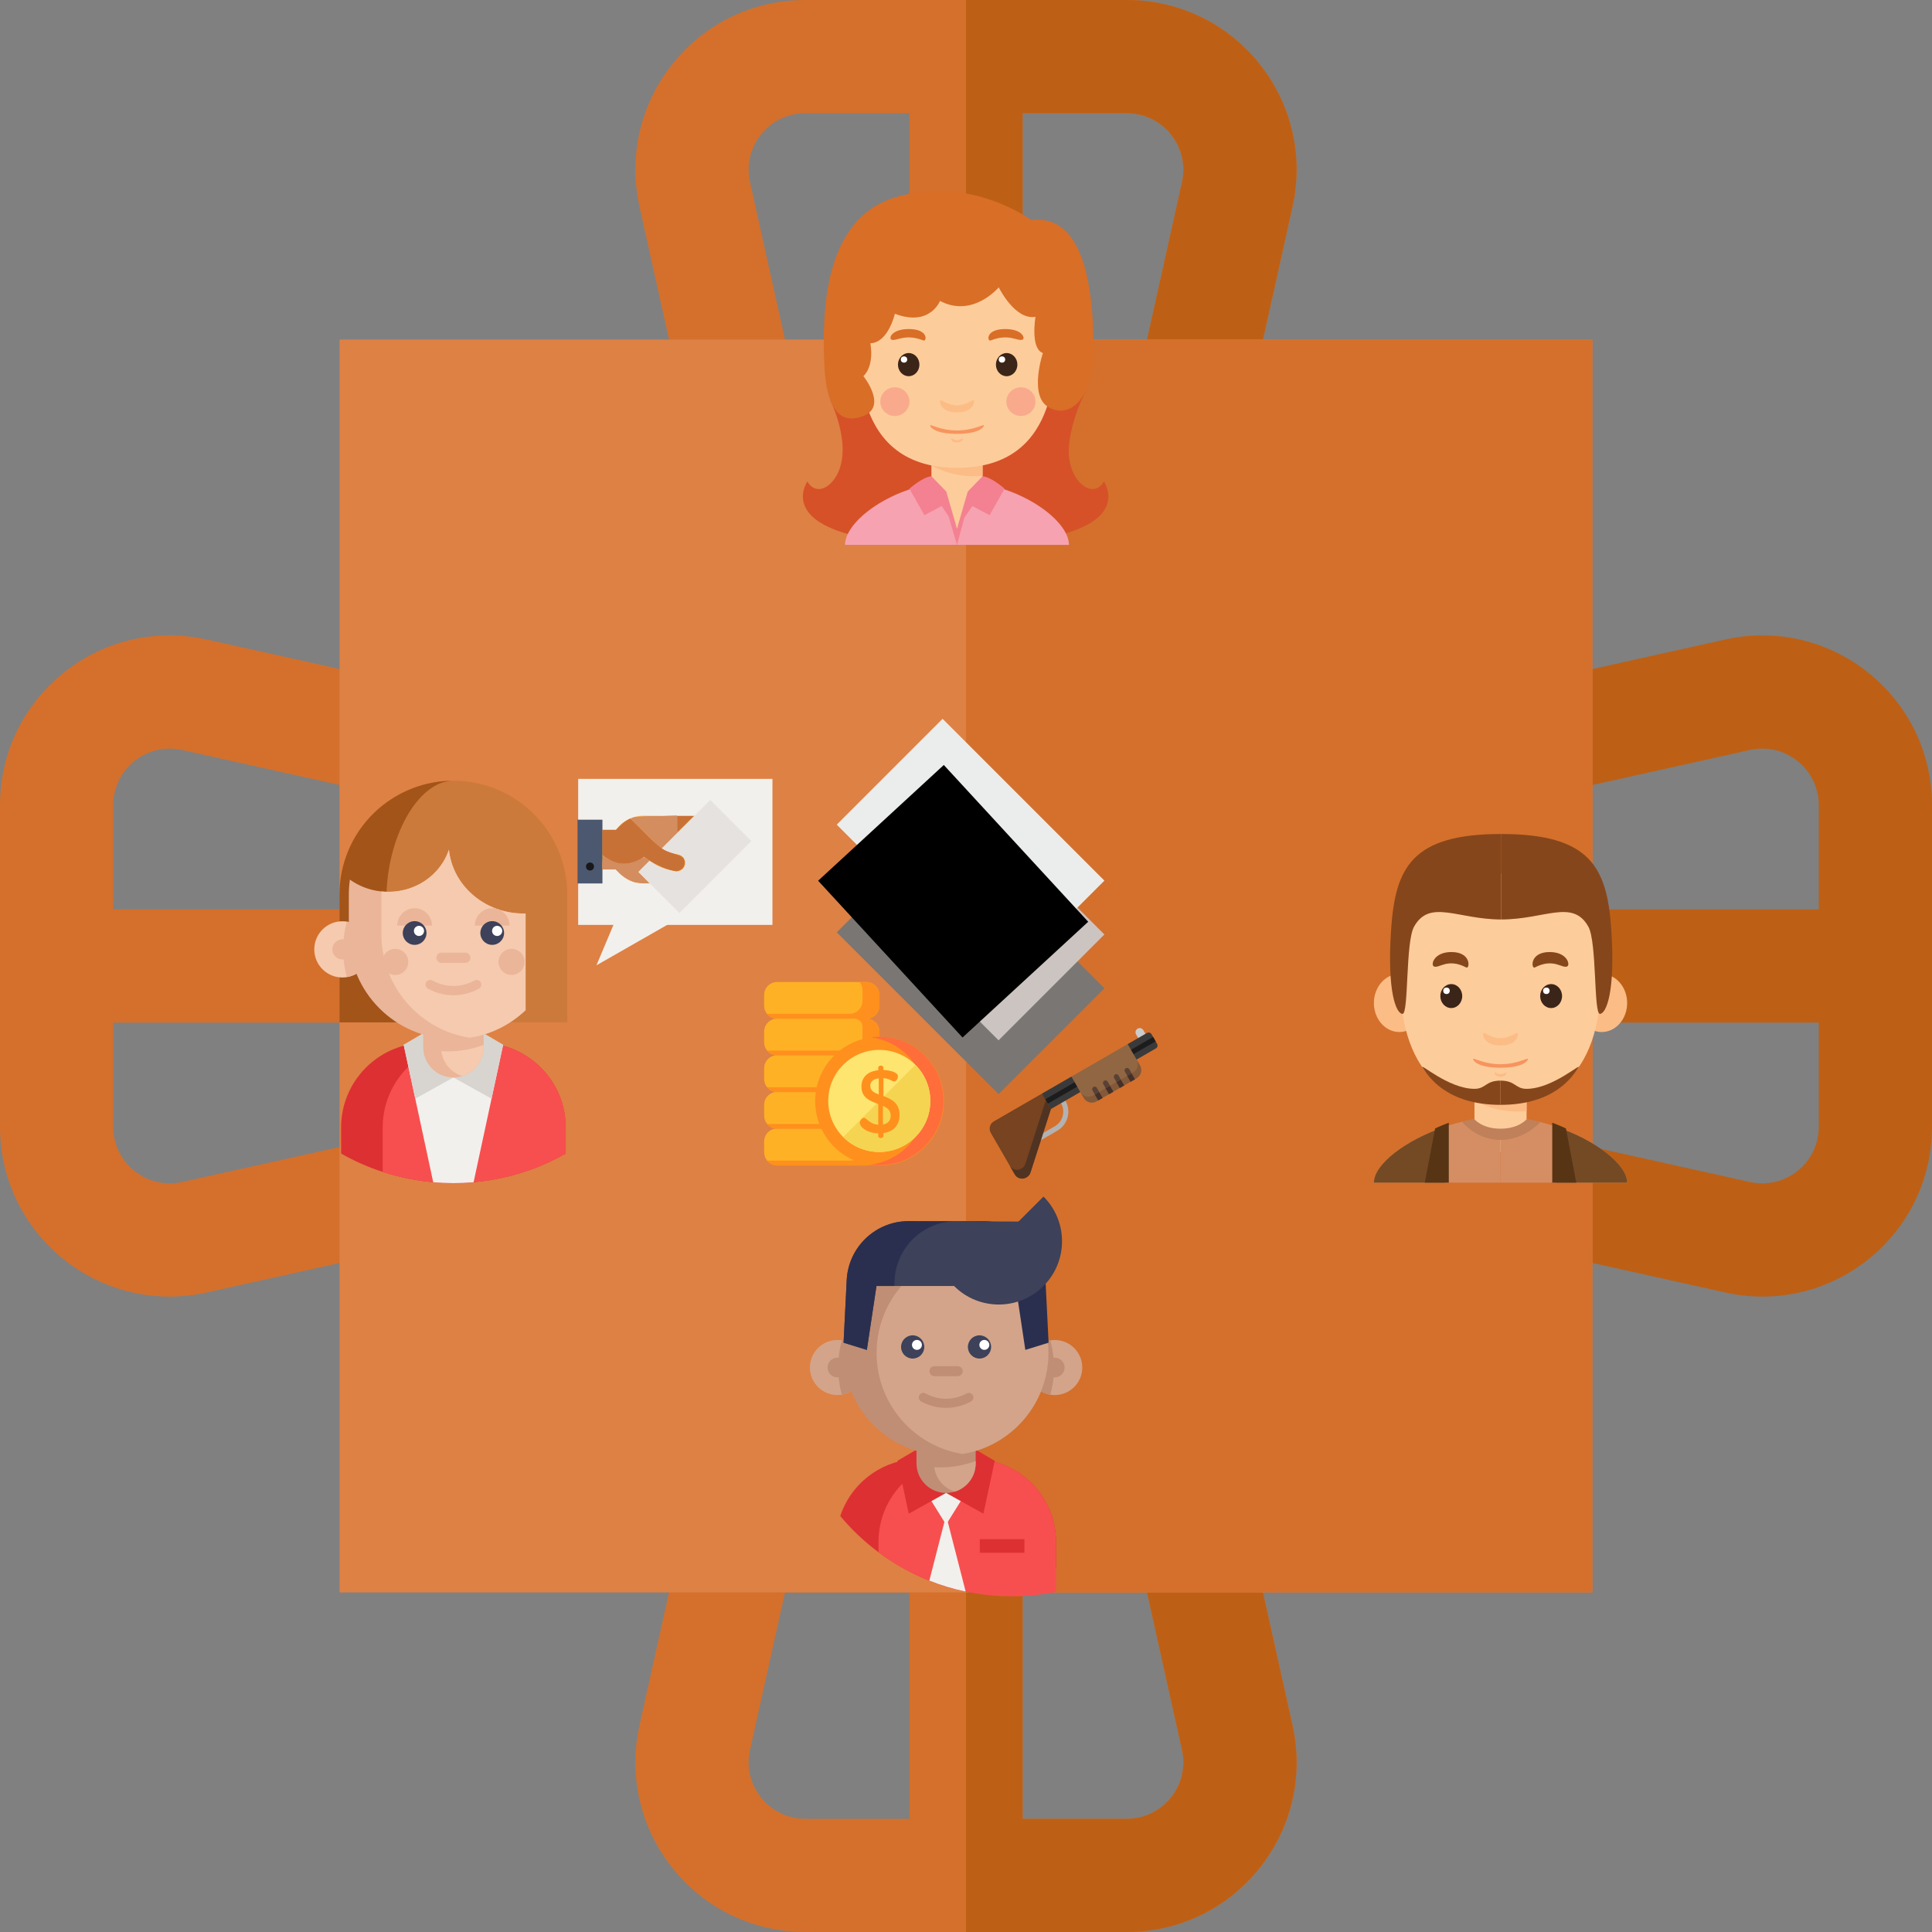 <?xml version="1.0" encoding="UTF-8" standalone="no"?>
<!-- Generator: Adobe Illustrator 19.0.0, SVG Export Plug-In . SVG Version: 6.00 Build 0)  -->

<svg
   xmlns:dc="http://purl.org/dc/elements/1.1/"
   xmlns:cc="http://creativecommons.org/ns#"
   xmlns:rdf="http://www.w3.org/1999/02/22-rdf-syntax-ns#"
   xmlns:svg="http://www.w3.org/2000/svg"
   xmlns="http://www.w3.org/2000/svg"
   xmlns:sodipodi="http://sodipodi.sourceforge.net/DTD/sodipodi-0.dtd"
   xmlns:inkscape="http://www.inkscape.org/namespaces/inkscape"
   version="1.1"
   id="Capa_1"
   x="0px"
   y="0px"
   viewBox="0 0 512 512"
   style="enable-background:new 0 0 512 512;"
   xml:space="preserve"
   sodipodi:docname="challenge05.svg"
   inkscape:version="0.92.4 (f8dce91, 2019-08-02)"
   inkscape:export-filename="/home/catalyst13/Documents/Kickstart/Homework/django_site/gun_on_the_mantle/static/img/setup.png"
   inkscape:export-xdpi="187.5"
   inkscape:export-ydpi="187.5"><rect x="0" y="0" width="512" height="512" fill="#808080" stroke="none"/><defs
   id="defs55" /><sodipodi:namedview
   pagecolor="#ffffff"
   bordercolor="#666666"
   borderopacity="1"
   objecttolerance="10"
   gridtolerance="10"
   guidetolerance="10"
   inkscape:pageopacity="0"
   inkscape:pageshadow="2"
   inkscape:window-width="1853"
   inkscape:window-height="1025"
   id="namedview53"
   showgrid="false"
   inkscape:zoom="1.6484375"
   inkscape:cx="154.28461"
   inkscape:cy="328.7962"
   inkscape:window-x="67"
   inkscape:window-y="27"
   inkscape:window-maximized="1"
   inkscape:current-layer="Capa_1" />
<g
   id="g6">
	<path
   style="fill:#D4702C;"
   d="M298.602,0h-85.203c-13.722,0-26.516,6.139-35.102,16.842s-11.803,24.525-8.826,37.919L183.967,120   h144.065l14.497-65.238c2.978-13.395-0.239-27.216-8.825-37.919S312.323,0,298.602,0z M198.755,48.254   c-0.992-4.465,0.08-9.072,2.942-12.64C204.56,32.046,208.824,30,213.398,30H241v60h-32.967L198.755,48.254z M313.244,48.254   L303.968,90H271V30h27.602c4.574,0,8.839,2.046,11.701,5.614C313.164,39.182,314.236,43.789,313.244,48.254z"
   id="path2" />
	<path
   style="fill:#D4702C;"
   d="M328.032,392H183.967l-14.497,65.238c-2.977,13.395,0.24,27.216,8.826,37.919   S199.677,512,213.398,512h85.203c13.722,0,26.517-6.139,35.103-16.843s11.803-24.525,8.825-37.919L328.032,392z M201.698,476.386   c-2.862-3.568-3.935-8.175-2.942-12.64L208.033,422H241v60h-27.602C208.824,482,204.56,479.954,201.698,476.386z M310.303,476.386   c-2.862,3.568-7.127,5.614-11.701,5.614H271v-60h32.968l9.276,41.747C314.236,468.211,313.164,472.818,310.303,476.386z"
   id="path4" />
</g>
<g
   id="g12">
	<path
   style="fill:#BD6015;"
   d="M256,120h72.032l14.497-65.238c2.978-13.395-0.239-27.216-8.825-37.919S312.323,0,298.602,0H256V120   z M298.602,30c4.574,0,8.839,2.046,11.701,5.614c2.861,3.568,3.934,8.174,2.941,12.64L303.968,90H271V30H298.602z"
   id="path8" />
	<path
   style="fill:#BD6015;"
   d="M328.032,392H256v120h42.602c13.722,0,26.517-6.139,35.103-16.843s11.803-24.525,8.825-37.919   L328.032,392z M310.303,476.386c-2.862,3.568-7.127,5.614-11.701,5.614H271v-60h32.968l9.276,41.747   C314.236,468.211,313.164,472.818,310.303,476.386z"
   id="path10" />
</g>
<path
   style="fill:#D4702C;"
   d="M16.842,178.296C6.139,186.882,0,199.677,0,213.398v85.203c0,13.722,6.139,26.516,16.842,35.102  c8.089,6.489,17.958,9.911,28.079,9.911c3.271,0,6.568-0.357,9.84-1.085L120,328.033V183.967L54.762,169.47  C41.367,166.491,27.546,169.71,16.842,178.296z M48.254,313.245c-4.466,0.991-9.072-0.081-12.64-2.942  C32.046,307.44,30,303.176,30,298.602V271h60v32.967L48.254,313.245z M90,241H30v-27.602c0-4.574,2.046-8.839,5.614-11.701  c2.696-2.163,5.986-3.304,9.359-3.304c1.09,0,2.189,0.119,3.28,0.361L90,208.033V241z"
   id="path14" />
<path
   style="fill:#BD6015;"
   d="M495.157,178.296c-10.703-8.586-24.526-11.803-37.919-8.826L392,183.967v144.065l65.238,14.497  c3.272,0.728,6.568,1.085,9.841,1.085c10.119,0,19.99-3.423,28.078-9.911c10.704-8.586,16.843-21.38,16.843-35.102v-85.203  C512,199.677,505.861,186.882,495.157,178.296z M463.746,198.755c4.466-0.991,9.071,0.08,12.64,2.942  c3.568,2.862,5.614,7.126,5.614,11.701V241h-60v-32.967L463.746,198.755z M476.386,310.302c-3.567,2.862-8.172,3.935-12.64,2.942  L422,303.967V271h60v27.602C482,303.176,479.954,307.44,476.386,310.302z"
   id="path16" />
<path
   style="fill:#DE8144;"
   d="M422,422H90V90h332V422z"
   id="path18" />
<path
   style="fill:#D4702C;"
   d="M422,422H256V90h166V422z"
   id="path20" />
<g
   id="g22">
</g>
<g
   id="g24">
</g>
<g
   id="g26">
</g>
<g
   id="g28">
</g>
<g
   id="g30">
</g>
<g
   id="g32">
</g>
<g
   id="g34">
</g>
<g
   id="g36">
</g>
<g
   id="g38">
</g>
<g
   id="g40">
</g>
<g
   id="g42">
</g>
<g
   id="g44">
</g>
<g
   id="g46">
</g>
<g
   id="g48">
</g>
<g
   id="g50">
</g>
<rect
   x="-392.159"
   y="-17.912"
   transform="rotate(-135)"
   style="fill:#7a7674;stroke-width:0.194"
   width="60.648"
   height="39.666"
   id="rect2" /><rect
   x="-382.068"
   y="-7.822"
   transform="rotate(-135)"
   style="fill:#ccc4c1;stroke-width:0.194"
   width="60.648"
   height="39.666"
   id="rect4" /><rect
   x="-371.977"
   y="2.267"
   transform="rotate(-135)"
   style="fill:#ebedec;stroke-width:0.194"
   width="60.648"
   height="39.666"
   id="rect6" /><g
   transform="matrix(0.194,0,0,0.194,207.477,190.49)"
   id="g12-3" /><g
   transform="matrix(0.194,0,0,0.194,207.477,190.49)"
   id="g14" /><g
   transform="matrix(0.194,0,0,0.194,207.477,190.49)"
   id="g16" /><g
   transform="matrix(0.194,0,0,0.194,207.477,190.49)"
   id="g18" /><g
   transform="matrix(0.194,0,0,0.194,207.477,190.49)"
   id="g20" /><g
   transform="matrix(0.194,0,0,0.194,207.477,190.49)"
   id="g22-6" /><g
   transform="matrix(0.194,0,0,0.194,207.477,190.49)"
   id="g24-7" /><g
   transform="matrix(0.194,0,0,0.194,207.477,190.49)"
   id="g26-5" /><g
   transform="matrix(0.194,0,0,0.194,207.477,190.49)"
   id="g28-3" /><g
   transform="matrix(0.194,0,0,0.194,207.477,190.49)"
   id="g30-5" /><g
   transform="matrix(0.194,0,0,0.194,207.477,190.49)"
   id="g32-6" /><g
   transform="matrix(0.194,0,0,0.194,207.477,190.49)"
   id="g34-2" /><g
   transform="matrix(0.194,0,0,0.194,207.477,190.49)"
   id="g36-9" /><g
   transform="matrix(0.194,0,0,0.194,207.477,190.49)"
   id="g38-1" /><g
   transform="matrix(0.194,0,0,0.194,207.477,190.49)"
   id="g40-2" /><g
   transform="matrix(0.194,0,0,0.194,207.477,190.49)"
   id="g42-7" /><flowRoot
   xml:space="preserve"
   id="flowRoot3772"
   style="font-style:normal;font-variant:normal;font-weight:normal;font-stretch:normal;font-size:85.333px;line-height:1.25;font-family:'Abyssinica SIL';-inkscape-font-specification:'Abyssinica SIL';letter-spacing:0px;word-spacing:0px;fill:#000000;fill-opacity:1;stroke:none"
   transform="matrix(0.14,0.152,-0.152,0.14,242.333,160.527)"><flowRegion
     id="flowRegion3774"
     style="font-size:85.333px"><rect
       id="rect3776"
       width="273.349"
       height="219.113"
       x="175.724"
       y="110.641"
       style="font-size:85.333px" /></flowRegion><flowPara
     id="flowPara3778"
     style="font-style:normal;font-variant:normal;font-weight:normal;font-stretch:normal;font-size:85.333px;font-family:'Courier Prime';-inkscape-font-specification:'Courier Prime'">DECK</flowPara></flowRoot><path
   inkscape:connector-curvature="0"
   style="fill:#ffb125;stroke-width:0.095"
   d="m 233.017,266.525 v -2.851 c 0,-1.893 -1.535,-3.428 -3.428,-3.428 h -23.648 c -1.893,0 -3.428,1.535 -3.428,3.428 v 2.851 c 0,1.893 1.535,3.428 3.428,3.428 -1.893,0 -3.428,1.535 -3.428,3.428 v 2.851 c 0,1.893 1.535,3.428 3.428,3.428 -1.893,0 -3.428,1.535 -3.428,3.428 v 2.851 c 0,1.893 1.535,3.428 3.428,3.428 -1.893,0 -3.428,1.535 -3.428,3.428 v 2.851 c 0,1.893 1.535,3.428 3.428,3.428 -1.893,0 -3.428,1.535 -3.428,3.428 v 2.851 c 0,1.893 1.535,3.428 3.428,3.428 h 23.648 c 1.893,0 3.428,-1.535 3.428,-3.428 v -2.851 c 0,-1.893 -1.535,-3.428 -3.428,-3.428 1.893,0 3.428,-1.535 3.428,-3.428 v -2.851 c 0,-1.893 -1.535,-3.428 -3.428,-3.428 1.893,0 3.428,-1.535 3.428,-3.428 v -2.851 c 0,-1.893 -1.535,-3.428 -3.428,-3.428 1.893,0 3.428,-1.535 3.428,-3.428 v -2.851 c 0,-1.893 -1.535,-3.428 -3.428,-3.428 1.893,0 3.428,-1.535 3.428,-3.428 z"
   id="path2-0" /><g
   transform="matrix(0.095,0,0,0.095,202.009,260.246)"
   id="g8"><path
     inkscape:connector-curvature="0"
     style="fill:#ff901d"
     d="m 315.316,92.977 c 0.006,-0.005 0.011,-0.011 0.017,-0.016 0.421,-0.384 0.833,-0.777 1.235,-1.18 0.011,-0.011 0.021,-0.023 0.032,-0.034 0.396,-0.398 0.784,-0.805 1.162,-1.221 0.023,-0.025 0.044,-0.052 0.066,-0.077 0.364,-0.403 0.72,-0.813 1.066,-1.233 0.049,-0.06 0.095,-0.123 0.144,-0.183 0.316,-0.388 0.627,-0.78 0.927,-1.182 0.057,-0.077 0.11,-0.157 0.166,-0.234 0.286,-0.39 0.569,-0.782 0.84,-1.183 0.057,-0.085 0.11,-0.174 0.167,-0.26 0.263,-0.397 0.523,-0.796 0.771,-1.204 0.074,-0.123 0.142,-0.25 0.215,-0.374 0.223,-0.377 0.445,-0.754 0.654,-1.139 0.072,-0.133 0.137,-0.271 0.208,-0.405 0.2,-0.381 0.401,-0.762 0.589,-1.151 0.078,-0.163 0.148,-0.331 0.224,-0.496 0.17,-0.366 0.341,-0.732 0.499,-1.105 0.076,-0.181 0.143,-0.366 0.216,-0.548 0.146,-0.362 0.295,-0.723 0.43,-1.091 0.08,-0.219 0.149,-0.443 0.224,-0.663 0.116,-0.338 0.237,-0.673 0.343,-1.015 0.08,-0.256 0.146,-0.518 0.22,-0.777 0.089,-0.312 0.185,-0.622 0.266,-0.937 0.079,-0.309 0.145,-0.624 0.216,-0.937 0.062,-0.271 0.131,-0.538 0.187,-0.811 0.067,-0.327 0.119,-0.66 0.177,-0.99 0.046,-0.263 0.1,-0.524 0.141,-0.79 0.046,-0.303 0.078,-0.611 0.116,-0.917 0.038,-0.297 0.083,-0.593 0.113,-0.892 0.033,-0.325 0.05,-0.655 0.075,-0.983 0.021,-0.284 0.05,-0.566 0.065,-0.852 0.031,-0.616 0.047,-1.236 0.047,-1.859 V 36.162 C 327.133,16.19 310.943,0 290.971,0 h -19.179 c 4.894,6.168 7.824,13.965 7.824,22.451 v 30.076 c 0,19.972 -16.19,36.162 -36.162,36.162 H 13.148 c 2.058,2.594 4.465,4.899 7.149,6.845 0.043,0.031 0.086,0.061 0.129,0.092 0.476,0.342 0.961,0.672 1.454,0.991 0.08,0.052 0.161,0.104 0.242,0.155 0.469,0.298 0.945,0.585 1.428,0.862 0.09,0.051 0.178,0.104 0.269,0.154 0.503,0.283 1.015,0.553 1.533,0.812 0.064,0.032 0.127,0.066 0.191,0.098 1.183,0.583 2.402,1.104 3.654,1.556 0.053,0.019 0.108,0.035 0.161,0.054 0.546,0.195 1.098,0.376 1.655,0.545 0.177,0.053 0.356,0.101 0.534,0.152 0.44,0.126 0.882,0.245 1.328,0.355 0.221,0.054 0.444,0.104 0.666,0.154 0.412,0.093 0.828,0.178 1.245,0.257 0.24,0.045 0.479,0.089 0.72,0.129 0.415,0.069 0.832,0.129 1.252,0.183 0.241,0.031 0.481,0.065 0.723,0.092 0.449,0.05 0.902,0.086 1.356,0.119 0.212,0.015 0.423,0.037 0.636,0.048 0.667,0.037 1.337,0.059 2.013,0.059 h 215.449 c 12.337,0 22.596,9.856 22.681,22.192 0.001,0.085 0.001,0.169 0.001,0.254 v 30.076 c 0,19.972 -16.19,36.162 -36.162,36.162 H 13.148 c 2.481,3.127 5.468,5.835 8.836,7.999 0.008,0.005 0.017,0.011 0.025,0.016 0.553,0.355 1.116,0.694 1.689,1.019 0.009,0.005 0.017,0.01 0.026,0.015 2.313,1.309 4.786,2.369 7.38,3.146 0.064,0.019 0.128,0.036 0.192,0.055 0.559,0.164 1.124,0.315 1.693,0.452 0.125,0.03 0.252,0.058 0.378,0.087 0.519,0.119 1.043,0.227 1.57,0.324 0.145,0.027 0.29,0.053 0.435,0.078 0.53,0.09 1.063,0.168 1.601,0.235 0.133,0.017 0.266,0.036 0.399,0.051 0.605,0.069 1.215,0.122 1.829,0.16 0.06,0.004 0.12,0.01 0.18,0.014 0.696,0.04 1.397,0.061 2.103,0.061 h 215.448 c 12.326,0 22.572,9.841 22.681,22.166 10e-4,0.096 10e-4,0.193 10e-4,0.289 v 30.076 c 0,19.972 -16.19,36.162 -36.162,36.162 H 13.148 c 6.624,8.35 16.852,13.711 28.338,13.711 h 215.449 c 12.337,0 22.595,9.856 22.681,22.192 0.001,0.086 0.001,0.172 0.001,0.259 v 30.076 c 0,19.972 -16.19,36.162 -36.162,36.162 H 13.148 c 6.624,8.35 16.852,13.711 28.338,13.711 h 215.449 c 12.337,0 22.595,9.856 22.681,22.192 0.001,0.086 0.001,0.172 0.001,0.259 v 30.076 c 0,19.972 -16.19,36.162 -36.162,36.162 H 13.148 C 19.772,506.639 30,512 41.486,512 h 249.486 c 19.972,0 36.162,-16.19 36.162,-36.162 v -30.076 c 0,-19.972 -16.19,-36.162 -36.162,-36.162 19.972,0 36.162,-16.19 36.162,-36.162 v -30.076 c 0,-19.972 -16.19,-36.162 -36.162,-36.162 19.972,0 36.162,-16.19 36.162,-36.162 v -30.076 c 0,-19.972 -16.19,-36.162 -36.162,-36.162 l -0.072,-0.004 h 0.072 c 19.972,0 36.162,-16.19 36.162,-36.162 v -30.072 c 0,-19.972 -16.19,-36.162 -36.162,-36.162 0.028,0 0.056,-0.002 0.085,-0.002 9.343,-0.022 17.853,-3.586 24.259,-9.421 z"
     id="path4-9" /><circle
     style="fill:#ff901d"
     cx="327.137"
     cy="332.46"
     r="179.54"
     id="circle6" /></g><path
   inkscape:connector-curvature="0"
   style="fill:#ff6d3a;stroke-width:0.095"
   d="m 233.017,274.742 c -0.763,0 -1.515,0.051 -2.252,0.149 8.334,1.102 14.766,8.234 14.766,16.869 0,8.635 -6.432,15.767 -14.766,16.869 0.737,0.098 1.488,0.149 2.252,0.149 9.399,0 17.018,-7.619 17.018,-17.018 0,-9.399 -7.619,-17.018 -17.018,-17.018 z"
   id="path10-3" /><circle
   style="fill:#fee570;stroke-width:0.095"
   cx="233.018"
   cy="291.759"
   r="13.527"
   id="circle12" /><path
   inkscape:connector-curvature="0"
   style="fill:#f4d451;stroke-width:0.095"
   d="m 242.583,301.325 c 5.283,-5.283 5.283,-13.848 0,-19.13 l -19.13,19.13 c 5.283,5.283 13.848,5.283 19.13,0 z"
   id="path14-6" /><path
   inkscape:connector-curvature="0"
   style="fill:#ff901d;stroke-width:0.095"
   d="m 232.742,300.341 c -2.905,-0.047 -4.873,-1.617 -4.873,-2.765 0,-0.562 0.492,-1.335 1.078,-1.335 0.773,0 1.406,1.64 3.795,1.827 v -5.506 c -2.108,-0.75 -4.451,-1.593 -4.451,-4.592 0,-2.952 2.226,-4.123 4.451,-4.358 v -0.679 c 0,-0.281 0.281,-0.539 0.679,-0.539 0.351,0 0.703,0.258 0.703,0.539 v 0.633 c 1.593,0.047 3.842,0.539 3.842,1.687 0,0.445 -0.328,1.335 -1.031,1.335 -0.562,0 -1.171,-0.75 -2.811,-0.867 v 4.756 c 2.038,0.75 4.264,1.781 4.264,4.967 0,2.882 -1.734,4.475 -4.264,4.826 v 0.796 c 0,0.281 -0.351,0.539 -0.703,0.539 -0.398,0 -0.679,-0.258 -0.679,-0.539 v -0.726 z m 0.141,-10.308 v -4.264 c -1.312,0.164 -2.249,0.75 -2.249,1.968 2e-4,1.335 1.007,1.827 2.249,2.296 z m 1.101,3.046 v 4.943 c 1.265,-0.234 2.062,-0.984 2.062,-2.319 0,-1.476 -0.914,-2.132 -2.062,-2.624 z"
   id="path16-0" /><g
   transform="matrix(0.095,0,0,0.095,202.009,260.246)"
   id="g18-6" /><g
   transform="matrix(0.095,0,0,0.095,202.009,260.246)"
   id="g20-2" /><g
   transform="matrix(0.095,0,0,0.095,202.009,260.246)"
   id="g22-61" /><g
   transform="matrix(0.095,0,0,0.095,202.009,260.246)"
   id="g24-8" /><g
   transform="matrix(0.095,0,0,0.095,202.009,260.246)"
   id="g26-7" /><g
   transform="matrix(0.095,0,0,0.095,202.009,260.246)"
   id="g28-9" /><g
   transform="matrix(0.095,0,0,0.095,202.009,260.246)"
   id="g30-2" /><g
   transform="matrix(0.095,0,0,0.095,202.009,260.246)"
   id="g32-0" /><g
   transform="matrix(0.095,0,0,0.095,202.009,260.246)"
   id="g34-23" /><g
   transform="matrix(0.095,0,0,0.095,202.009,260.246)"
   id="g36-7" /><g
   transform="matrix(0.095,0,0,0.095,202.009,260.246)"
   id="g38-5" /><g
   transform="matrix(0.095,0,0,0.095,202.009,260.246)"
   id="g40-9" /><g
   transform="matrix(0.095,0,0,0.095,202.009,260.246)"
   id="g42-2" /><g
   transform="matrix(0.095,0,0,0.095,202.009,260.246)"
   id="g44-2" /><g
   transform="matrix(0.095,0,0,0.095,202.009,260.246)"
   id="g46-8" /><path
   inkscape:connector-curvature="0"
   style="fill:#b2b2b2;stroke-width:0.087"
   d="m 275.091,302.49 c -0.232,0 -0.458,-0.12 -0.582,-0.336 -0.185,-0.321 -0.075,-0.731 0.246,-0.917 l 4.783,-2.76 c 2.14,-1.235 2.875,-3.981 1.64,-6.121 -0.185,-0.321 -0.075,-0.732 0.246,-0.917 0.321,-0.185 0.732,-0.075 0.917,0.246 1.605,2.781 0.649,6.349 -2.131,7.955 l -4.784,2.76 c -0.106,0.061 -0.221,0.09 -0.335,0.09 z m 0,0"
   id="path2-9" /><path
   inkscape:connector-curvature="0"
   style="fill:#cccccc;stroke-width:0.087"
   d="m 301.478,272.603 c 0.533,-0.308 1.215,-0.125 1.523,0.408 l 0.558,0.966 -0.652,1.011 -1.279,0.104 -0.558,-0.966 c -0.308,-0.534 -0.125,-1.215 0.408,-1.523 z m 0,0"
   id="path4-7" /><path
   inkscape:connector-curvature="0"
   style="fill:#3a3a3a;stroke-width:0.087"
   d="m 306.31,277.848 -5.1,2.944 h -1.302 l -1.585,-2.623 0.523,-1.472 5.099,-2.944 c 0.427,-0.247 0.973,-0.1 1.219,0.326 l 1.472,2.55 c 0.247,0.426 0.1,0.972 -0.326,1.218 z m 0,0"
   id="path6" /><path
   inkscape:connector-curvature="0"
   style="fill:#1c1c1c;stroke-width:0.087"
   d="m 306.256,275.972 -5.869,3.393 -0.093,0.054 c -0.106,0.061 -0.221,0.09 -0.335,0.09 -0.232,0 -0.457,-0.121 -0.582,-0.337 -0.185,-0.32 -0.075,-0.731 0.245,-0.916 l 0.093,-0.054 5.869,-3.393 z m 0,0"
   id="path8-3" /><path
   inkscape:connector-curvature="0"
   style="fill:#3a3a3a;stroke-width:0.087"
   d="m 286.299,289.401 -7.803,4.505 -2.189,-1.18 -0.175,-2.915 7.803,-4.505 2.099,1.781 z m 0,0"
   id="path10-6" /><path
   inkscape:connector-curvature="0"
   style="fill:#1c1c1c;stroke-width:0.087"
   d="m 277.337,292.569 c -0.232,0 -0.458,-0.12 -0.582,-0.336 -0.185,-0.321 -0.075,-0.731 0.246,-0.917 l 7.765,-4.483 c 0.321,-0.186 0.731,-0.076 0.917,0.246 0.186,0.321 0.076,0.731 -0.246,0.917 l -7.764,4.483 c -0.106,0.061 -0.221,0.09 -0.335,0.09 z m 0,0"
   id="path12" /><path
   inkscape:connector-curvature="0"
   style="fill:#774320;stroke-width:0.087"
   d="m 263.384,297.172 12.748,-7.36 2.364,4.095 -5.412,16.828 c -0.169,0.527 -0.529,0.972 -1.008,1.249 l -0.105,0.06 c -1.067,0.616 -2.431,0.25 -3.047,-0.816 l -6.356,-11.009 c -0.616,-1.067 -0.25,-2.431 0.817,-3.047 z m 0,0"
   id="path14-1" /><path
   inkscape:connector-curvature="0"
   style="fill:#916643;stroke-width:0.087"
   d="m 301.188,285.749 -10.585,6.112 c -1.194,0.689 -2.722,0.28 -3.412,-0.915 l -3.256,-5.64 14.912,-8.608 3.257,5.639 c 0.689,1.195 0.28,2.723 -0.915,3.412 z m 0,0"
   id="path16-2" /><g
   transform="matrix(0.087,0,0,0.087,262.268,272.453)"
   style="fill:#594235"
   id="g26-9"><path
     inkscape:connector-curvature="0"
     d="m 344.359,212.828 -13.383,7.723 -17.711,-30.676 c -2.141,-3.699 -0.875,-8.418 2.824,-10.559 3.699,-2.133 8.418,-0.867 10.559,2.832 z m 0,0"
     id="path18-3" /><path
     inkscape:connector-curvature="0"
     d="m 377.254,193.832 -13.383,7.727 -17.711,-30.68 c -2.133,-3.699 -0.863,-8.418 2.836,-10.551 3.688,-2.141 8.414,-0.875 10.547,2.824 z m 0,0"
     id="path20-1" /><path
     inkscape:connector-curvature="0"
     d="m 410.156,174.832 -13.383,7.727 -17.707,-30.68 c -2.133,-3.688 -0.879,-8.414 2.82,-10.547 3.699,-2.133 8.43,-0.867 10.559,2.824 z m 0,0"
     id="path22" /><path
     inkscape:connector-curvature="0"
     d="m 443.059,155.836 -13.391,7.727 -17.711,-30.668 c -2.129,-3.695 -0.863,-8.426 2.836,-10.559 3.695,-2.133 8.414,-0.863 10.547,2.832 z m 0,0"
     id="path24" /></g><path
   inkscape:connector-curvature="0"
   style="fill:#513321;stroke-width:0.087"
   d="m 277.153,291.581 1.343,2.326 -5.412,16.828 c -0.17,0.527 -0.529,0.972 -1.008,1.249 l -0.105,0.061 c -1.067,0.616 -2.431,0.25 -3.047,-0.817 l -1.343,-2.326 c 0.616,1.067 1.98,1.433 3.047,0.817 l 0.105,-0.061 c 0.479,-0.277 0.838,-0.722 1.008,-1.249 z m 0,0"
   id="path28" /><path
   inkscape:connector-curvature="0"
   style="fill:#845939;stroke-width:0.087"
   d="m 301.207,280.787 0.895,1.55 c 0.689,1.195 0.28,2.723 -0.915,3.412 l -10.585,6.112 c -1.194,0.689 -2.722,0.28 -3.412,-0.915 l -0.895,-1.55 c 0.69,1.195 2.218,1.604 3.412,0.915 l 10.585,-6.112 c 1.195,-0.689 1.604,-2.217 0.915,-3.412 z m 0,0"
   id="path30" /><path
   inkscape:connector-curvature="0"
   style="fill:#443028;stroke-width:0.087"
   d="m 290.131,290.066 1.162,-0.671 0.895,1.55 -1.162,0.671 z m 0,0"
   id="path32" /><path
   inkscape:connector-curvature="0"
   style="fill:#443028;stroke-width:0.087"
   d="m 292.989,288.416 1.163,-0.671 0.895,1.55 -1.163,0.671 z m 0,0"
   id="path34" /><path
   inkscape:connector-curvature="0"
   style="fill:#443028;stroke-width:0.087"
   d="m 295.847,286.765 1.163,-0.671 0.895,1.55 -1.162,0.671 z m 0,0"
   id="path36" /><path
   inkscape:connector-curvature="0"
   style="fill:#443028;stroke-width:0.087"
   d="m 300.765,285.993 -1.163,0.671 -0.895,-1.55 1.163,-0.671 z m 0,0"
   id="path38" /><g
   transform="matrix(0.17,0,0,0.17,264.798,323.039)"
   id="g22-0" /><g
   transform="matrix(0.17,0,0,0.17,264.798,323.039)"
   id="g26-6" /><g
   transform="matrix(0.17,0,0,0.17,264.798,323.039)"
   id="g28-32" /><g
   transform="matrix(0.17,0,0,0.17,264.798,323.039)"
   id="g30-0" /><g
   transform="matrix(0.17,0,0,0.17,264.798,323.039)"
   id="g32-61" /><g
   transform="matrix(0.17,0,0,0.17,264.798,323.039)"
   id="g34-5" /><g
   transform="matrix(0.17,0,0,0.17,264.798,323.039)"
   id="g36-5" /><g
   transform="matrix(0.17,0,0,0.17,264.798,323.039)"
   id="g38-4" /><g
   transform="matrix(0.17,0,0,0.17,264.798,323.039)"
   id="g40-7" /><g
   transform="matrix(0.17,0,0,0.17,264.798,323.039)"
   id="g42-6" /><g
   transform="matrix(0.17,0,0,0.17,264.798,323.039)"
   id="g44-5" /><g
   transform="matrix(0.17,0,0,0.17,264.798,323.039)"
   id="g46-6" /><g
   transform="matrix(0.17,0,0,0.17,264.798,323.039)"
   id="g48-9" /><g
   transform="matrix(0.17,0,0,0.17,264.798,323.039)"
   id="g50-3" /><g
   transform="matrix(0.17,0,0,0.17,264.798,323.039)"
   id="g52" /><g
   transform="matrix(0.17,0,0,0.17,264.798,323.039)"
   id="g54" /><g
   transform="matrix(0.236,0,0,0.236,59.744,192.705)"
   id="g545"><path
     id="path419"
     d="m 382.121,449.574 v 29.246 c -25.547,14.504 -53.844,24.723 -83.906,29.707 -6.445,1.066 -12.965,1.902 -19.559,2.477 -4.109,0.367 -8.246,0.629 -12.414,0.785 -3.398,0.145 -6.812,0.207 -10.242,0.207 -7.648,0 -15.203,-0.332 -22.672,-0.992 -18.953,-1.66 -37.312,-5.391 -54.859,-10.961 -0.625,-0.199 -1.262,-0.406 -1.891,-0.617 -16.34,-5.316 -31.973,-12.254 -46.695,-20.605 v -29.246 c 0,-44.012 29.883,-81.039 70.477,-91.898 1.484,-0.395 2.98,-0.762 4.496,-1.086 4.031,-0.879 8.168,-1.484 12.379,-1.828 2.57,-0.211 5.164,-0.312 7.785,-0.312 h 61.953 c 6.926,0 13.676,0.73 20.176,2.141 0.375,0.074 0.754,0.156 1.117,0.242 1.098,0.25 2.195,0.52 3.273,0.812 0.031,0.012 0.051,0.012 0.082,0.023 10.711,2.863 20.68,7.555 29.539,13.707 24.754,17.18 40.961,45.797 40.961,78.199 z m 0,0"
     inkscape:connector-curvature="0"
     style="fill:#dd3033" /><path
     id="path421"
     d="m 382.121,449.574 v 29.246 c -25.547,14.504 -53.844,24.723 -83.906,29.707 -6.445,1.066 -12.965,1.902 -19.559,2.477 -4.109,0.367 -8.246,0.629 -12.414,0.785 -3.398,0.145 -6.812,0.207 -10.242,0.207 -7.648,0 -15.203,-0.332 -22.672,-0.992 -18.953,-1.66 -37.312,-5.391 -54.859,-10.961 -0.625,-0.199 -1.262,-0.406 -1.891,-0.617 v -49.852 c 0,-44.012 29.887,-81.039 70.48,-91.898 1.484,-0.395 2.977,-0.762 4.492,-1.086 4.031,-0.879 8.172,-1.484 12.383,-1.828 2.57,-0.211 5.16,-0.312 7.781,-0.312 h 15.258 c 6.926,0 13.676,0.73 20.176,2.141 0.375,0.074 0.754,0.156 1.117,0.242 1.098,0.25 2.195,0.52 3.273,0.812 0.031,0.012 0.051,0.012 0.082,0.023 10.711,2.863 20.68,7.555 29.539,13.707 24.754,17.18 40.961,45.797 40.961,78.199 z m 0,0"
     inkscape:connector-curvature="0"
     style="fill:#f74f4f" /><path
     id="path423"
     d="m 311.848,356.59 -0.23,1.074 -32.965,153.34 c -7.461,0.656 -15.027,0.992 -22.652,0.992 -7.648,0 -15.203,-0.336 -22.676,-0.992 l -32.965,-153.328 -0.23,-1.086 z m 0,0"
     inkscape:connector-curvature="0"
     style="fill:#f2f0ec" /><path
     id="path425"
     d="m 255.988,393.391 -42.832,23.805 -13.027,-60.602 26.613,-15.676"
     inkscape:connector-curvature="0"
     style="fill:#d8d5d0" /><path
     id="path427"
     d="m 255.988,393.391 42.828,23.805 13.031,-60.602 -26.613,-15.676"
     inkscape:connector-curvature="0"
     style="fill:#d8d5d0" /><path
     id="path429"
     d="M 128.109,331.512 V 188.039 c 0,-14.578 2.434,-28.863 7.23,-42.453 17.957,-51.102 66.445,-85.441 120.656,-85.441 6.715,0 13.414,0.52 19.922,1.547 29.785,4.652 57.109,19.855 76.922,42.809 20.02,23.191 31.047,52.859 31.047,83.539 v 143.473"
     inkscape:connector-curvature="0"
     style="fill:#cc7a3b" /><path
     id="path431"
     d="m 180.719,193.641 c 0,50.75 29.715,109.461 46.035,137.871 H 128.105 V 188.039 c 0,-14.578 2.438,-28.859 7.23,-42.453 17.848,-50.805 65.891,-85.043 119.727,-85.43 -39.32,0.98 -74.344,64.059 -74.344,133.484 z m 0,0"
     inkscape:connector-curvature="0"
     style="fill:#a35418" /><path
     id="path433"
     d="m 289.941,317.801 v 41.652 c 0,15.25 -10.055,28.141 -23.902,32.422 -3.172,0.984 -6.551,1.516 -10.043,1.516 -18.746,0 -33.938,-15.191 -33.938,-33.938 v -41.652 z m 0,0"
     inkscape:connector-curvature="0"
     style="fill:#eab599" /><path
     id="path435"
     d="m 289.941,356.816 v 2.637 c 0,15.25 -10.055,28.141 -23.902,32.422 -12.496,-3.84 -21.895,-14.707 -23.629,-28 2.27,0.137 4.547,0.207 6.84,0.207 6.422,0 12.715,-0.508 18.848,-1.516 7.555,-1.215 14.855,-3.156 21.844,-5.75 z m 0,0"
     inkscape:connector-curvature="0"
     style="fill:#f6caae" /><path
     id="path437"
     d="m 162.891,249.531 c 0,15.715 -11.48,28.742 -26.508,31.16 -1.645,0.266 -3.332,0.406 -5.059,0.406 -17.438,0 -31.563,-14.129 -31.563,-31.566 0,-17.438 14.125,-31.562 31.563,-31.562 1.727,0 3.414,0.137 5.059,0.402 15.027,2.418 26.508,15.449 26.508,31.16 z m 0,0"
     inkscape:connector-curvature="0"
     style="fill:#f6caae" /><path
     id="path439"
     d="m 162.891,249.531 c 0,15.715 -11.48,28.742 -26.508,31.16 -2.73,-9.926 -4.191,-20.375 -4.191,-31.16 0,-10.781 1.457,-21.23 4.191,-31.16 15.027,2.418 26.508,15.449 26.508,31.16 z m 0,0"
     inkscape:connector-curvature="0"
     style="fill:#eab599" /><path
     id="path441"
     d="m 142.609,249.531 c 0,6.23 -5.051,11.281 -11.285,11.281 -6.23,0 -11.281,-5.051 -11.281,-11.281 0,-6.23 5.051,-11.281 11.281,-11.281 6.234,0 11.285,5.051 11.285,11.281 z m 0,0"
     inkscape:connector-curvature="0"
     style="fill:#eab599" /><path
     id="path443"
     d="m 337.047,209.227 v 108.504 c -16.77,16.008 -38.273,27.094 -62.203,30.949 -0.188,0.031 -0.387,0.062 -0.574,0.094 -5.945,0.949 -12.047,1.422 -18.273,1.422 -64.859,0 -117.438,-52.578 -117.438,-117.438 v -44.719 c 0,-5.727 0.406,-11.359 1.203,-16.867 27.938,20.094 68,18.109 93.527,-6.016 8.453,-7.984 14.324,-17.492 17.648,-27.578 1.848,17.66 9.926,34.848 24.242,48.379 17.039,16.094 39.559,23.855 61.867,23.27 z m 0,0"
     inkscape:connector-curvature="0"
     style="fill:#eab599" /><path
     id="path445"
     d="m 337.047,209.227 v 108.504 c -16.77,16.008 -38.273,27.094 -62.203,30.949 -0.188,0.031 -0.387,0.062 -0.574,0.094 -56.172,-8.777 -99.141,-57.387 -99.141,-116.016 v -44.719 c 0,-1.191 0.023,-2.375 0.062,-3.555 20.711,2.121 42.215,-4.316 58.098,-19.328 8.453,-7.984 14.324,-17.492 17.648,-27.578 1.848,17.66 9.926,34.848 24.242,48.379 17.039,16.094 39.559,23.855 61.867,23.27 z m 0,0"
     inkscape:connector-curvature="0"
     style="fill:#f6caae" /><path
     id="path447"
     d="m 319.066,222.84 c 0,-10.77 -8.73,-19.504 -19.504,-19.504 -10.77,0 -19.504,8.73 -19.504,19.504"
     inkscape:connector-curvature="0"
     style="fill:#eab599" /><path
     id="path449"
     d="m 231.949,222.84 c 0,-10.77 -8.73,-19.504 -19.504,-19.504 -10.773,0 -19.504,8.73 -19.504,19.504"
     inkscape:connector-curvature="0"
     style="fill:#eab599" /><path
     id="path451"
     d="m 225.77,231.145 c 0,7.359 -5.965,13.324 -13.324,13.324 -7.355,0 -13.32,-5.965 -13.32,-13.324 0,-7.359 5.965,-13.32 13.32,-13.32 7.359,0 13.324,5.961 13.324,13.32 z m 0,0"
     inkscape:connector-curvature="0"
     style="fill:#3d4159" /><path
     id="path453"
     d="m 312.887,231.145 c 0,7.359 -5.965,13.324 -13.324,13.324 -7.355,0 -13.32,-5.965 -13.32,-13.324 0,-7.359 5.965,-13.32 13.32,-13.32 7.359,0 13.324,5.961 13.324,13.32 z m 0,0"
     inkscape:connector-curvature="0"
     style="fill:#3d4159" /><path
     id="path455"
     d="m 269.328,264.688 h -26.645 c -3.176,0 -5.75,-2.574 -5.75,-5.746 0,-3.176 2.574,-5.746 5.75,-5.746 h 26.645 c 3.172,0 5.746,2.57 5.746,5.746 0,3.172 -2.574,5.746 -5.746,5.746 z m 0,0"
     inkscape:connector-curvature="0"
     style="fill:#eab599" /><path
     id="path457"
     d="m 256.004,301.047 c -9.832,0 -19.668,-2.465 -28.633,-7.391 -2.527,-1.391 -3.449,-4.566 -2.059,-7.098 1.391,-2.527 4.566,-3.449 7.094,-2.059 14.777,8.121 32.422,8.121 47.195,0 2.527,-1.391 5.703,-0.469 7.098,2.059 1.391,2.531 0.465,5.707 -2.062,7.098 -8.965,4.926 -18.797,7.391 -28.633,7.391 z m 0,0"
     inkscape:connector-curvature="0"
     style="fill:#eab599" /><path
     id="path459"
     d="m 223.051,228.793 c 0,3.152 -2.555,5.707 -5.707,5.707 -3.152,0 -5.707,-2.555 -5.707,-5.707 0,-3.152 2.555,-5.707 5.707,-5.707 3.152,0 5.707,2.555 5.707,5.707 z m 0,0"
     inkscape:connector-curvature="0"
     style="fill:#ffffff" /><path
     id="path461"
     d="m 310.824,228.793 c 0,3.152 -2.559,5.707 -5.711,5.707 -3.152,0 -5.707,-2.555 -5.707,-5.707 0,-3.152 2.555,-5.707 5.707,-5.707 3.152,0 5.711,2.555 5.711,5.707 z m 0,0"
     inkscape:connector-curvature="0"
     style="fill:#ffffff" /><path
     id="path463"
     d="m 335.934,263.594 c 0,8.078 -6.551,14.629 -14.629,14.629 -8.078,0 -14.629,-6.551 -14.629,-14.629 0,-8.078 6.551,-14.629 14.629,-14.629 8.078,0 14.629,6.551 14.629,14.629 z m 0,0"
     inkscape:connector-curvature="0"
     style="fill:#eab599" /><path
     id="path465"
     d="m 205.32,263.594 c 0,8.078 -6.547,14.629 -14.625,14.629 -8.082,0 -14.629,-6.551 -14.629,-14.629 0,-8.078 6.547,-14.629 14.629,-14.629 8.078,0 14.625,6.551 14.625,14.629 z m 0,0"
     inkscape:connector-curvature="0"
     style="fill:#eab599" /></g><g
   style="fill:#3d4159"
   id="g477"
   transform="matrix(0.236,0,0,0.236,-38.648,10.453)" /><g
   id="g1219"
   transform="matrix(0.231,0,0,0.231,208.966,304.767)"><path
     style="fill:#dd3033"
     inkscape:connector-curvature="0"
     d="m 306.891,449.578 v 29.246 c -26.855,15.234 -56.75,25.758 -88.535,30.426 -42.715,-6.301 -82.004,-23.145 -115.117,-47.805 -16.207,-12.066 -30.937,-26.016 -43.875,-41.523 11.684,-35.652 43.875,-62.023 82.641,-65.16 2.57,-0.207 5.164,-0.312 7.785,-0.312 h 61.953 c 7.324,0 14.449,0.816 21.293,2.383 42.297,9.676 73.855,47.531 73.855,92.746 z m 0,0"
     id="path1083" /><path
     style="fill:#f74f4f"
     inkscape:connector-curvature="0"
     d="m 306.891,449.578 v 57.363 C 290.441,510.254 273.434,512 256.004,512 198.742,512 145.883,493.203 103.238,461.445 v -11.867 c 0,-52.539 42.602,-95.129 95.148,-95.129 h 13.355 c 52.559,0 95.148,42.59 95.148,95.129 z m 0,0"
     id="path1085" /><path
     style="fill:#d3a489"
     inkscape:connector-curvature="0"
     d="m 87.656,249.531 c 0,15.715 -11.48,28.742 -26.512,31.16 -1.641,0.27 -3.332,0.406 -5.055,0.406 -17.438,0 -31.566,-14.129 -31.566,-31.566 0,-17.434 14.129,-31.562 31.566,-31.562 1.723,0 3.414,0.137 5.055,0.406 15.031,2.418 26.512,15.445 26.512,31.156 z m 0,0"
     id="path1087" /><path
     style="fill:#f2f0ec"
     inkscape:connector-curvature="0"
     d="m 206.305,388.773 -25.539,40.961 -25.535,-40.961"
     id="path1089" /><path
     style="fill:#f2f0ec"
     inkscape:connector-curvature="0"
     d="m 203.227,506.543 c -14.379,-3.008 -28.316,-7.23 -41.691,-12.547 l 19.234,-74.918 z m 0,0"
     id="path1091" /><path
     style="fill:#bf8e75"
     inkscape:connector-curvature="0"
     d="m 87.656,249.531 c 0,15.715 -11.48,28.742 -26.512,31.16 -2.727,-9.926 -4.188,-20.375 -4.188,-31.16 0,-10.781 1.457,-21.23 4.188,-31.156 15.031,2.418 26.512,15.445 26.512,31.156 z m 0,0"
     id="path1093" /><path
     style="fill:#bf8e75"
     inkscape:connector-curvature="0"
     d="m 67.371,249.531 c 0,6.234 -5.051,11.285 -11.281,11.285 -6.23,0 -11.281,-5.051 -11.281,-11.285 0,-6.23 5.051,-11.281 11.281,-11.281 6.23,0 11.281,5.051 11.281,11.281 z m 0,0"
     id="path1095" /><path
     style="fill:#dd3033"
     inkscape:connector-curvature="0"
     d="m 180.762,393.395 -42.832,23.801 -13.027,-60.602 26.609,-15.676"
     id="path1097" /><path
     style="fill:#dd3033"
     inkscape:connector-curvature="0"
     d="m 180.762,393.395 42.828,23.801 13.027,-60.602 -26.613,-15.676"
     id="path1099" /><path
     style="fill:#d3a489"
     inkscape:connector-curvature="0"
     d="m 273.871,249.531 c 0,15.715 11.48,28.742 26.512,31.16 1.641,0.27 3.332,0.406 5.055,0.406 17.438,0 31.566,-14.129 31.566,-31.566 0,-17.434 -14.129,-31.562 -31.566,-31.562 -1.723,0 -3.414,0.137 -5.055,0.406 -15.031,2.418 -26.512,15.445 -26.512,31.156 z m 0,0"
     id="path1101" /><g
     style="fill:#bf8e75"
     id="g1111"><path
       inkscape:connector-curvature="0"
       d="m 273.871,249.531 c 0,15.715 11.48,28.742 26.512,31.16 2.727,-9.926 4.188,-20.375 4.188,-31.16 0,-10.781 -1.457,-21.23 -4.188,-31.156 -15.031,2.418 -26.512,15.445 -26.512,31.156 z m 0,0"
       id="path1103" /><path
       inkscape:connector-curvature="0"
       d="m 316.719,249.531 c 0,6.234 -5.051,11.285 -11.281,11.285 -6.23,0 -11.281,-5.051 -11.281,-11.285 0,-6.23 5.051,-11.281 11.281,-11.281 6.23,0 11.281,5.051 11.281,11.281 z m 0,0"
       id="path1105" /><path
       inkscape:connector-curvature="0"
       d="m 298.207,232.754 c 0,58.445 -42.695,106.926 -98.594,115.93 -6.133,1.004 -12.426,1.516 -18.848,1.516 -64.867,0 -117.445,-52.578 -117.445,-117.445 0,-30.688 22.422,-76.762 41.695,-97.684 21.461,-23.297 41.574,-19.758 75.75,-19.758 6.422,0 12.715,0.508 18.848,1.516 55.898,9 98.594,57.484 98.594,115.926 z m 0,0"
       id="path1107" /><path
       inkscape:connector-curvature="0"
       d="m 214.707,317.801 v 41.656 c 0,15.25 -10.055,28.137 -23.902,32.418 -3.172,0.984 -6.551,1.52 -10.043,1.52 -18.746,0 -33.938,-15.195 -33.938,-33.938 v -41.656 z m 0,0"
       id="path1109" /></g><path
     style="fill:#d3a489"
     inkscape:connector-curvature="0"
     d="m 214.707,356.816 v 2.641 c 0,15.25 -10.055,28.137 -23.902,32.418 -12.496,-3.84 -21.895,-14.707 -23.629,-28 2.27,0.141 4.547,0.207 6.84,0.207 6.422,0 12.715,-0.508 18.848,-1.516 7.555,-1.215 14.855,-3.156 21.844,-5.75 z m 0,0"
     id="path1113" /><path
     style="fill:#d3a489"
     inkscape:connector-curvature="0"
     d="m 298.207,232.754 c 0,58.445 -42.695,106.926 -98.594,115.93 -55.898,-9.004 -98.594,-57.484 -98.594,-115.93 0,-35.984 16.188,-68.195 41.691,-89.742 15.895,-13.445 35.426,-22.727 56.902,-26.184 52.113,8.387 92.766,51.105 98.016,104.219 0.383,3.852 0.578,7.762 0.578,11.707 z m 0,0"
     id="path1115" /><path
     style="fill:#bf8e75"
     inkscape:connector-curvature="0"
     d="m 180.766,295.824 c -9.836,0 -19.668,-2.465 -28.633,-7.395 -2.527,-1.387 -3.449,-4.562 -2.062,-7.094 1.391,-2.527 4.566,-3.449 7.098,-2.062 14.773,8.125 32.418,8.125 47.195,0 2.527,-1.387 5.703,-0.465 7.094,2.062 1.391,2.531 0.469,5.707 -2.059,7.094 -8.965,4.93 -18.797,7.395 -28.633,7.395 z m 0,0"
     id="path1117" /><path
     style="fill:#3d4159"
     inkscape:connector-curvature="0"
     d="m 155.754,225.922 c 0,7.355 -5.965,13.32 -13.324,13.32 -7.355,0 -13.32,-5.965 -13.32,-13.32 0,-7.359 5.965,-13.324 13.32,-13.324 7.359,0 13.324,5.965 13.324,13.324 z m 0,0"
     id="path1119" /><path
     style="fill:#3d4159"
     inkscape:connector-curvature="0"
     d="m 232.422,225.922 c 0,7.355 -5.965,13.32 -13.324,13.32 -7.355,0 -13.32,-5.965 -13.32,-13.32 0,-7.359 5.965,-13.324 13.32,-13.324 7.359,0 13.324,5.965 13.324,13.324 z m 0,0"
     id="path1121" /><path
     style="fill:#ffffff"
     inkscape:connector-curvature="0"
     d="m 153.035,223.57 c 0,3.152 -2.555,5.707 -5.707,5.707 -3.152,0 -5.707,-2.555 -5.707,-5.707 0,-3.152 2.555,-5.711 5.707,-5.711 3.152,0 5.707,2.559 5.707,5.711 z m 0,0"
     id="path1123" /><path
     style="fill:#ffffff"
     inkscape:connector-curvature="0"
     d="m 230.359,223.57 c 0,3.152 -2.555,5.707 -5.707,5.707 -3.152,0 -5.711,-2.555 -5.711,-5.707 0,-3.152 2.559,-5.711 5.711,-5.711 3.152,0 5.707,2.559 5.707,5.711 z m 0,0"
     id="path1125" /><path
     style="fill:#bf8e75"
     inkscape:connector-curvature="0"
     d="m 194.086,259.465 h -26.645 c -3.172,0 -5.746,-2.574 -5.746,-5.746 0,-3.176 2.574,-5.75 5.746,-5.75 h 26.645 c 3.176,0 5.75,2.574 5.75,5.75 0,3.172 -2.574,5.746 -5.75,5.746 z m 0,0"
     id="path1127" /><path
     style="fill:#dd3033"
     inkscape:connector-curvature="0"
     d="m 219.434,446.453 h 51.199 V 462.125 h -51.199 z m 0,0"
     id="path1129" /><path
     style="fill:#2a2f4f"
     inkscape:connector-curvature="0"
     d="m 173.895,81.762 c 35.574,2.543 64.141,31.281 65.953,67.461 l 0.336,6.789 h 20.461 l 11.027,73.301 26.699,-8.266 -3.586,-71.824 C 292.891,111.219 261.461,81.438 223.422,81.574 Z m 0,0"
     id="path1131" /><path
     style="fill:#3d4159"
     inkscape:connector-curvature="0"
     d="m 292.52,53.414 c 28.332,28.332 28.332,74.266 0,102.594 -28.328,28.332 -74.262,28.332 -102.594,0 z m 0,0"
     id="path1133" /><path
     style="fill:#3d4159"
     inkscape:connector-curvature="0"
     d="M 189.93,156.008 H 100.891 L 89.863,229.312 63.168,221.047 66.75,149.219 c 1.891,-37.996 33.324,-67.785 71.363,-67.645 l 128.59,0.484 17,30.602"
     id="path1135" /><path
     style="fill:#2a2f4f"
     inkscape:connector-curvature="0"
     d="m 187.637,81.762 c -35.574,2.543 -64.141,31.281 -65.953,67.461 l -0.336,6.789 H 100.887 L 89.859,229.312 63.16,221.047 66.75,149.223 c 1.891,-38.004 33.32,-67.785 71.359,-67.648 z m 0,0"
     id="path1137" /></g><g
   id="g2147"
   transform="matrix(0.253,0,0,0.253,306.5,-61.468)"><g
     id="g3649"
     transform="matrix(1.857,0,0,1.857,177.699,1116.552)"><g
       id="g3564">
	<g
   id="g3538">
		<rect
   id="rect3504"
   height="32.923"
   width="29.395"
   style="fill:#fdcc9b"
   y="146.386"
   x="83.628" />
		<path
   id="path3506"
   d="m 83.628,150.264 c 0,0 12.365,7.874 29.395,6.051 v -9.929 H 83.628 Z"
   style="fill:#fcbc85"
   inkscape:connector-curvature="0" />
		<ellipse
   id="ellipse3508"
   ry="16.364"
   rx="14.343"
   cy="95.336"
   cx="41.242"
   style="fill:#fcbc85" />
		<ellipse
   id="ellipse3510"
   ry="16.364"
   rx="14.343"
   cy="95.336"
   cx="155.409"
   style="fill:#fcbc85" />
		<path
   id="path3512"
   d="m 155.352,64.08 c 0,-24.104 -17.637,-41.74 -57.026,-41.74 -39.389,0 -57.026,17.637 -57.026,41.74 0,24.104 -4.115,87.597 57.026,87.597 61.141,0 57.026,-63.492 57.026,-87.597 z"
   style="fill:#fdcc9b"
   inkscape:connector-curvature="0" />
		<g
   id="g3530">
			<g
   id="g3518">
				<ellipse
   id="ellipse3514"
   ry="6.761"
   rx="6.173"
   cy="91.418"
   cx="70.55"
   style="fill:#3b2519" />
				<circle
   id="circle3516"
   r="1.846"
   cy="88.433"
   cx="67.859"
   style="fill:#ffffff" />
			</g>
			<path
   id="path3520"
   d="m 60.675,74.662 c 2.919,1.46 7.606,-4.96 18.335,0.625 1.956,1.018 3.123,-8.708 -8.377,-8.708 -9.958,0 -11.722,7.202 -9.958,8.083 z"
   style="fill:#86461b"
   inkscape:connector-curvature="0" />
			<g
   id="g3526">
				<ellipse
   id="ellipse3522"
   ry="6.761"
   rx="6.173"
   cy="91.418"
   cx="126.864"
   style="fill:#3b2519" />
				<circle
   id="circle3524"
   r="1.846"
   cy="88.433"
   cx="124.173"
   style="fill:#ffffff" />
			</g>
			<path
   id="path3528"
   d="m 135.977,74.662 c -2.919,1.46 -7.606,-4.96 -18.335,0.625 -1.956,1.018 -3.123,-8.708 8.378,-8.708 9.957,0 11.72,7.202 9.957,8.083 z"
   style="fill:#86461b"
   inkscape:connector-curvature="0" />
		</g>
		<path
   id="path3532"
   d="m 98.326,115.198 c -6.1,0 -9.774,-4.557 -9.774,-2.352 0,2.204 1.764,6.393 9.774,6.393 8.01,0 9.774,-4.189 9.774,-6.393 0,-2.204 -3.675,2.352 -9.774,2.352 z"
   style="fill:#fcbc85"
   inkscape:connector-curvature="0" />
		<path
   id="path3534"
   d="m 98.326,135.469 c -2.11,0 -3.381,-1.576 -3.381,-0.813 0,0.763 0.61,2.212 3.381,2.212 2.771,0 3.38,-1.449 3.38,-2.212 0,-0.763 -1.271,0.813 -3.38,0.813 z"
   style="fill:#fcbc85"
   inkscape:connector-curvature="0" />
		<path
   id="path3536"
   d="m 98.326,129.852 c -9.668,0 -15.493,-3.937 -15.493,-2.939 0,0.997 2.796,4.924 15.493,4.924 12.697,0 15.493,-3.927 15.493,-4.924 -0.001,-0.999 -5.825,2.939 -15.493,2.939 z"
   style="fill:#f7945e"
   inkscape:connector-curvature="0" />
	</g>
	<path
   id="path3540"
   d="m 98.326,159.613 v 37.038 H 26.898 c 0,-14.991 37.623,-37.038 71.428,-37.038 z"
   style="fill:#d58e64"
   inkscape:connector-curvature="0" />
	<path
   id="path3542"
   d="m 98.326,159.613 v 37.038 h 71.427 c 0,-14.991 -37.624,-37.038 -71.427,-37.038 z"
   style="fill:#d58e64"
   inkscape:connector-curvature="0" />
	<path
   id="path3544"
   d="m 98.326,159.613 c -7.19,0 -14.552,1.005 -21.689,2.721 0.048,0.063 7.917,10.213 21.689,10.213 12.754,0 21.233,-8.692 22.462,-10.03 -7.378,-1.831 -15.013,-2.904 -22.462,-2.904 z"
   style="fill:#bf805a"
   inkscape:connector-curvature="0" />
	<path
   id="path3546"
   d="m 83.628,160.895 c 0,0 4.299,5.332 14.697,5.332 10.398,0 14.698,-5.332 14.698,-5.332 0,0 -15.249,-5.551 -29.395,0 z"
   style="fill:#fdcc9b"
   inkscape:connector-curvature="0" />
	<path
   id="path3548"
   d="m 98.325,139.11 v 13.669 c -30.717,0 -40.857,-16.378 -43.861,-20.943 -2.227,-3.387 14.452,11.904 29.164,11.904 6.467,0 6.173,-4.63 14.697,-4.63 z"
   style="fill:#86461b"
   inkscape:connector-curvature="0" />
	<path
   id="path3550"
   d="m 98.325,139.11 v 13.669 c 30.718,0 40.858,-16.378 43.861,-20.943 2.227,-3.387 -14.452,11.904 -29.164,11.904 -6.466,0 -6.172,-4.63 -14.697,-4.63 z"
   style="fill:#86461b"
   inkscape:connector-curvature="0" />
	<path
   id="path3552"
   d="M 98.712,48.207 V 0 C 48.354,0 38.948,18.813 36.596,54.086 c -2.352,35.274 2.958,47.417 6.476,47.372 3.518,-0.046 1.627,-40.44 6.458,-49.136 8.819,-15.873 24.583,-4.115 49.182,-4.115 z"
   style="fill:#86461b"
   inkscape:connector-curvature="0" />
	<path
   id="path3554"
   d="M 98.712,48.207 V 0 c 50.358,0 59.764,18.813 62.116,54.086 2.352,35.274 -2.958,47.417 -6.476,47.372 -3.518,-0.046 -1.627,-40.44 -6.458,-49.136 -8.818,-15.873 -24.583,-4.115 -49.182,-4.115 z"
   style="fill:#86461b"
   inkscape:connector-curvature="0" />
	<path
   id="path3556"
   d="m 67.014,165.109 c -22.206,7.502 -40.115,21.199 -40.115,31.542 h 40.117 v -31.542 z"
   style="fill:#744a25"
   inkscape:connector-curvature="0" />
	<path
   id="path3558"
   d="m 69.151,196.651 v -33.805 c 0,0 -5.732,2.205 -7.716,3.233 l -5.85,30.571 h 13.566 z"
   style="fill:#573514"
   inkscape:connector-curvature="0" />
	<path
   id="path3560"
   d="m 129.638,165.109 c 22.206,7.502 40.115,21.199 40.115,31.542 h -40.117 v -31.542 z"
   style="fill:#744a25"
   inkscape:connector-curvature="0" />
	<path
   id="path3562"
   d="m 127.5,196.651 v -33.805 c 0,0 5.732,2.205 7.716,3.233 l 5.85,30.571 H 127.5 Z"
   style="fill:#573514"
   inkscape:connector-curvature="0" />
</g><g
       id="g3566">
</g><g
       id="g3568">
</g><g
       id="g3570">
</g><g
       id="g3572">
</g><g
       id="g3574">
</g><g
       id="g3576">
</g><g
       id="g3578">
</g><g
       id="g3580">
</g><g
       id="g3582">
</g><g
       id="g3584">
</g><g
       id="g3586">
</g><g
       id="g3588">
</g><g
       id="g3590">
</g><g
       id="g3592">
</g><g
       id="g3594">
</g></g></g><g
   inkscape:groupmode="layer"
   id="layer1"
   inkscape:label="Layer 1" /><g
   id="g7709"
   transform="matrix(0.461,0,0,0.454,205.633,50.602)"><g
     id="g7623">
	<path
   id="path7561"
   d="m 31.276,122.205 c 0,0 8.933,18.483 6.727,34.142 -2.204,15.659 -14.607,23.035 -19.898,13.228 0,0 -26.014,37.038 85.98,37.038 V 105.298 Z"
   style="fill:#d65128"
   inkscape:connector-curvature="0" />
	<path
   id="path7563"
   d="m 177.592,117.629 c 0,0 -11.189,23.06 -8.983,38.718 2.204,15.659 14.607,23.035 19.898,13.228 0,0 26.014,37.038 -85.98,37.038 V 105.298 Z"
   style="fill:#d65128"
   inkscape:connector-curvature="0" />
	<g
   id="g7605">
		<g
   id="g7599">
			<rect
   id="rect7565"
   height="32.922"
   width="29.395"
   style="fill:#fdcc9b"
   y="156.347"
   x="89.388" />
			<path
   id="path7567"
   d="m 89.388,160.225 c 0,0 12.364,7.874 29.394,6.05 v -9.928 H 89.388 Z"
   style="fill:#fcbc85"
   inkscape:connector-curvature="0" />
			<ellipse
   id="ellipse7569"
   ry="16.364"
   rx="14.343"
   cy="105.298"
   cx="47.001"
   style="fill:#916a50" />
			<ellipse
   id="ellipse7571"
   ry="16.364"
   rx="14.343"
   cy="105.298"
   cx="161.169"
   style="fill:#916a50" />
			<path
   id="path7573"
   d="m 161.111,74.042 c 0,-24.104 -17.637,-41.741 -57.025,-41.741 -39.39,0 -57.026,17.637 -57.026,41.741 0,24.104 -4.115,87.597 57.026,87.597 61.14,-0.001 57.025,-63.493 57.025,-87.597 z"
   style="fill:#fdcc9b"
   inkscape:connector-curvature="0" />
			<g
   id="g7591">
				<g
   id="g7579">
					<ellipse
   id="ellipse7575"
   ry="6.761"
   rx="6.173"
   cy="101.379"
   cx="76.31"
   style="fill:#3b2519" />
					<circle
   id="circle7577"
   r="1.846"
   cy="98.394"
   cx="73.618"
   style="fill:#ffffff" />
				</g>
				<path
   id="path7581"
   d="m 66.434,86.802 c 2.919,1.118 7.606,-3.798 18.335,0.478 1.956,0.78 3.124,-6.668 -8.377,-6.668 -9.958,0 -11.722,5.515 -9.958,6.19 z"
   style="fill:#d96e27"
   inkscape:connector-curvature="0" />
				<g
   id="g7587">
					<ellipse
   id="ellipse7583"
   ry="6.761"
   rx="6.173"
   cy="101.379"
   cx="132.624"
   style="fill:#3b2519" />
					<circle
   id="circle7585"
   r="1.847"
   cy="98.394"
   cx="129.932"
   style="fill:#ffffff" />
				</g>
				<path
   id="path7589"
   d="m 141.736,86.802 c -2.919,1.118 -7.605,-3.798 -18.335,0.478 -1.956,0.78 -3.123,-6.668 8.378,-6.668 9.957,0 11.721,5.515 9.957,6.19 z"
   style="fill:#d96e27"
   inkscape:connector-curvature="0" />
			</g>
			<path
   id="path7593"
   d="m 104.086,125.159 c -6.1,0 -9.774,-4.556 -9.774,-2.352 0,2.205 1.764,6.394 9.774,6.394 8.01,0 9.773,-4.189 9.773,-6.394 0,-2.204 -3.674,2.352 -9.773,2.352 z"
   style="fill:#fcbc85"
   inkscape:connector-curvature="0" />
			<path
   id="path7595"
   d="m 104.086,145.43 c -2.109,0 -3.381,-1.576 -3.381,-0.813 0,0.763 0.61,2.211 3.381,2.211 2.771,0 3.38,-1.448 3.38,-2.211 -10e-4,-0.763 -1.271,0.813 -3.38,0.813 z"
   style="fill:#fcbc85"
   inkscape:connector-curvature="0" />
			<path
   id="path7597"
   d="m 104.086,139.813 c -9.668,0 -15.493,-3.936 -15.493,-2.939 0,0.997 2.796,4.924 15.493,4.924 12.697,0 15.492,-3.926 15.492,-4.924 0,-0.998 -5.825,2.939 -15.492,2.939 z"
   style="fill:#f7945e"
   inkscape:connector-curvature="0" />
		</g>
		<circle
   id="circle7601"
   r="8.378"
   cy="122.984"
   cx="68.372"
   style="fill:#f9aa8d" />
		<circle
   id="circle7603"
   r="8.377"
   cy="122.984"
   cx="140.829"
   style="fill:#f9aa8d" />
	</g>
	<path
   id="path7607"
   d="m 104.086,169.575 v 37.038 H 39.712 c 0,-14.992 30.569,-37.038 64.374,-37.038 z"
   style="fill:#f6a2b1"
   inkscape:connector-curvature="0" />
	<path
   id="path7609"
   d="m 104.086,169.575 v 37.038 h 64.372 c 0,-14.992 -30.569,-37.038 -64.372,-37.038 z"
   style="fill:#f6a2b1"
   inkscape:connector-curvature="0" />
	<path
   id="path7611"
   d="m 89.388,170.857 14.697,26.276 c 0.879,0 14.697,-26.276 14.697,-26.276 0,0 -15.247,-5.552 -29.394,0 z"
   style="fill:#fdcc9b"
   inkscape:connector-curvature="0" />
	<path
   id="path7613"
   d="m 89.388,166.55 8.535,8.928 6.162,21.655 -8.818,-13.228 -9.921,5.365 -8.597,-15.461 c 0.001,-0.001 7.421,-6.757 12.639,-7.259 z"
   style="fill:#f38191"
   inkscape:connector-curvature="0" />
	<path
   id="path7615"
   d="m 118.783,166.55 -8.536,8.928 -6.161,21.655 8.818,-13.228 9.92,5.365 8.598,-15.461 c -0.001,-0.001 -7.421,-6.757 -12.639,-7.259 z"
   style="fill:#f38191"
   inkscape:connector-curvature="0" />
	<polygon
   id="polygon7617"
   points="99.235,189.858 104.086,206.612 104.086,197.133 "
   style="fill:#f38191" />
	<polygon
   id="polygon7619"
   points="108.544,189.858 104.086,206.612 104.086,197.133 "
   style="fill:#f38191" />
	<path
   id="path7621"
   d="m 146.826,17.016 c 0,0 -35.313,-26.675 -78.454,-13.227 -41.022,12.786 -41.889,67.021 -40.567,97.592 1.323,30.571 11.907,34.244 22.487,29.981 13.994,-5.638 0,-23.222 0,-23.222 6.614,-6.761 3.969,-19.206 3.969,-19.206 10.361,-0.384 14.11,-17.244 14.11,-17.244 20.156,7.769 25.939,-7.496 25.939,-7.496 18.886,10.141 33.774,-7.937 33.774,-7.937 0,0 9.303,19.342 21.121,17.196 0,0 -3.107,18.597 4.262,21.165 0,0 -7.895,23.81 2.446,31.085 10.341,7.275 27.096,0.042 26.655,-36.77 -0.44,-36.811 -7.056,-75.445 -35.742,-71.917 z"
   style="fill:#d96e27"
   inkscape:connector-curvature="0" />
</g><g
     id="g7625">
</g><g
     id="g7627">
</g><g
     id="g7629">
</g><g
     id="g7631">
</g><g
     id="g7633">
</g><g
     id="g7635">
</g><g
     id="g7637">
</g><g
     id="g7639">
</g><g
     id="g7641">
</g><g
     id="g7643">
</g><g
     id="g7645">
</g><g
     id="g7647">
</g><g
     id="g7649">
</g><g
     id="g7651">
</g><g
     id="g7653">
</g></g><g
   transform="matrix(0.603,0,0,0.603,295.795,308.948)"
   id="g9499"><g
     id="g9433">
</g><g
     id="g9435">
</g><g
     id="g9437">
</g><g
     id="g9439">
</g><g
     id="g9441">
</g><g
     id="g9443">
</g><g
     id="g9445">
</g><g
     id="g9447">
</g><g
     id="g9449">
</g><g
     id="g9451">
</g><g
     id="g9453">
</g><g
     id="g9455">
</g><g
     id="g9457">
</g><g
     id="g9459">
</g><g
     id="g9461">
</g></g><g
   id="g8729-2-0"
   transform="matrix(0.222,0,0,0.222,134.211,300.086)"><path
     id="path8640-5-9-6"
     d="M 85.642,-421.964 H 317.548 v 174.316 H 85.642 Z m 0,0"
     inkscape:connector-curvature="0"
     style="fill:#f2f0ec;stroke-width:1" /><path
     id="path8642-3-1-2"
     d="m 132.333,-258.539 -24.902,59.141 108.949,-62.254 z m 0,0"
     inkscape:connector-curvature="0"
     style="fill:#f2f0ec;stroke-width:1" /></g><g
   id="g13249"
   transform="matrix(0.09,0,0,0.09,-183.203,162.579)"><path
     id="path2-02"
     d="m 3930.499,595.485 c -13.993,0 -27.31,2.884 -39.391,8.089 v 46.932 l -105.08,21.643 v 81.731 h 63.838 c 18.134,24.882 47.486,41.065 80.633,41.065 h 159.306 l -60.388,-199.012 c 0,0 -73.229,-0.448 -98.918,-0.448 z"
     style="fill:#ffb14d"
     inkscape:connector-curvature="0" /><polygon
     id="polygon4"
     points="293.261,186.225 366.908,186.225 366.9,136.355 293.253,136.355 "
     style="fill:#ff9e24"
     transform="translate(3736.163,459.578)" /><rect
     id="rect6-3"
     height="171.298"
     width="299.772"
     style="fill:#e6e2e0;stroke-width:1"
     transform="rotate(135)"
     y="-3477.774"
     x="-2530.034" /><g
     id="g12-7">
	
	
</g><path
     id="path14-5"
     d="m 4032.127,709.672 c -25.714,-4.055 -49.75,-14.751 -67.784,-32.719 -34.723,-34.593 -73.231,-73.379 -73.231,-73.379 v 0 c -16.538,7.124 -30.763,18.598 -41.241,32.977 h -40.373 l -37.91,34.219 44.057,44.057 c 32.114,32.114 84.088,32.114 116.202,0 25.653,23.252 57.519,38.582 92.514,44.101 13.602,2.145 26.368,-7.143 28.512,-20.744 2.146,-13.6 -7.14,-26.367 -20.742,-28.512 z"
     style="fill:#ff9e24"
     inkscape:connector-curvature="0" /><rect
     id="rect16"
     height="187.728"
     width="73.331"
     style="fill:#4c5870"
     y="607.221"
     x="3736.163" /><circle
     id="circle18"
     r="11.733"
     cy="745.084"
     cx="3772.829"
     style="fill:#181818" /><g
     id="g20-9">
</g><g
     id="g22-2">
</g><g
     id="g24-2">
</g><g
     id="g26-8">
</g><g
     id="g28-97">
</g><g
     id="g30-3">
</g><g
     id="g32-612">
</g><g
     id="g34-9">
</g><g
     id="g36-3">
</g><g
     id="g38-19">
</g><g
     id="g40-4">
</g><g
     id="g42-78">
</g><g
     id="g44-4">
</g><g
     id="g46-5">
</g><g
     id="g48-0">
</g><path
     inkscape:connector-curvature="0"
     id="path48"
     d="m 4007.781,754.478 c -19.794,-5.168 -41.682,-15.405 -61.424,-28.726 l -14.78,-9.973 -10.418,7.484 c -31.061,22.315 -70.405,20.44 -101.58,-4.84 l -9.22,-7.477 V 674.211 637.475 h 19.384 19.384 l 11.695,-11.695 c 6.432,-6.432 15.896,-13.838 21.032,-16.458 l 9.337,-4.763 39.313,38.841 c 54.025,53.377 57.203,55.637 90.783,64.561 23.986,6.375 29.886,11.447 29.886,25.693 0,11.058 -4.607,18.229 -14.316,22.286 -8.961,3.744 -9.175,3.733 -29.074,-1.462 z"
     style="fill:#c87137;fill-opacity:1;stroke-width:2.169" /><path
     inkscape:connector-curvature="0"
     id="path50"
     d="m 4029.476,620.119 v -23.864 h 24.37 24.37 l -23.79,23.864 c -13.085,13.125 -24.051,23.864 -24.37,23.864 -0.319,0 -0.579,-10.739 -0.579,-23.864 z"
     style="fill:#c87137;fill-opacity:1;stroke-width:2.169" /><path
     inkscape:connector-curvature="0"
     id="path52"
     d="m 3937.318,648.209 -44.709,-44.234 8.231,-3.21 c 6.353,-2.478 21.964,-3.393 68.434,-4.013 l 60.203,-0.803 v 24.597 24.597 l -23.724,23.65 -23.724,23.65 z"
     style="fill:#d38d5f;fill-opacity:1;stroke-width:2.169" /><path
     inkscape:connector-curvature="0"
     id="path54"
     d="m 3900.961,789.464 c -15.781,-5.045 -31.384,-15.032 -42.752,-27.364 l -8.889,-9.643 h -19.481 -19.481 v -19.525 c 0,-10.739 0.468,-19.525 1.041,-19.525 0.572,0 6.078,3.812 12.234,8.472 6.156,4.659 17.424,10.517 25.038,13.017 27.441,9.008 51.188,4.395 79.097,-15.367 2.781,-1.969 5.196,-1.447 11.585,2.502 l 8.072,4.989 -16.956,17.056 -16.956,17.056 16.164,16.273 16.164,16.273 -16.217,-0.117 c -9.441,-0.068 -21.418,-1.779 -28.665,-4.096 z"
     style="fill:#d38d5f;fill-opacity:1;stroke-width:2.169" /><path
     inkscape:connector-curvature="0"
     id="path32-3"
     d="m 4010.648,754.626 c -19.385,-5.058 -43.32,-16.011 -63.468,-29.045 l -15.432,-9.983 -11.621,7.716 c -30.688,20.376 -67.253,18.763 -98.747,-4.355 l -11.023,-8.091 v -36.696 -36.696 h 20.17 20.17 l 8.576,-8.942 c 4.717,-4.918 13.777,-12.318 20.133,-16.445 l 11.557,-7.503 41.937,41.315 c 23.066,22.723 46.665,44.321 52.442,47.994 5.778,3.674 19.965,9.624 31.528,13.224 11.562,3.6 23.485,8.482 26.495,10.85 10.714,8.428 9.165,26.075 -3.044,34.658 -8.579,6.031 -13.067,6.334 -29.675,2 z"
     style="fill:#c87137;fill-opacity:1;stroke-width:2.169" /><path
     inkscape:connector-curvature="0"
     id="path34-6"
     d="m 4009.951,754.491 c -19.217,-5.003 -46.706,-17.756 -64.891,-30.106 l -13.016,-8.839 -12.937,8.362 c -16.964,10.964 -28.62,14.028 -49.468,13.001 -18.533,-0.913 -33.134,-6.426 -50.058,-18.902 l -9.22,-6.797 v -36.867 -36.867 h 20.158 20.158 l 9.672,-9.872 c 5.32,-5.43 14.389,-12.904 20.153,-16.61 l 10.481,-6.738 31.823,31.394 c 60.017,59.207 63.01,61.413 98.532,72.635 23.001,7.266 30.883,14.577 29.204,27.091 -1.362,10.155 -6.304,16.484 -16.114,20.636 -3.84,1.625 -7.256,2.901 -7.593,2.835 -0.337,-0.066 -7.934,-2.026 -16.883,-4.356 z"
     style="fill:#c87137;fill-opacity:1;stroke-width:2.169" /><path
     inkscape:connector-curvature="0"
     id="path44"
     d="m 3968.229,675.894 c -21.315,-18.221 -73.645,-68.748 -73.645,-71.108 0,-4.25 19.503,-6.234 75.389,-7.67 l 59.118,-1.519 v 24.775 24.775 l -22.355,22.278 -22.355,22.278 z"
     style="fill:#d38d5f;fill-opacity:1;stroke-width:2.169" /><path
     inkscape:connector-curvature="0"
     id="path46"
     d="m 3968.13,676.191 c -20.863,-17.954 -73.545,-69.122 -73.545,-71.43 0,-4.359 20.268,-6.449 75.389,-7.776 l 59.118,-1.423 v 24.792 24.792 l -22.483,22.406 -22.483,22.406 z"
     style="fill:#d38d5f;fill-opacity:1;stroke-width:2.169" /><path
     inkscape:connector-curvature="0"
     id="path53"
     d="m 3911.06,791.384 c -16.298,-2.73 -36.342,-13.695 -49.343,-26.992 l -11.607,-11.871 -20.068,-0.032 -20.068,-0.032 0.033,-15.729 c 0.044,-20.888 1.711,-23.326 11.121,-16.266 28.837,21.633 61.935,24.569 92.302,8.19 18.213,-9.824 20.287,-10.204 28.021,-5.137 l 5.495,3.6 -16.908,17.008 -16.908,17.008 16.164,16.273 16.164,16.273 -11.878,-0.255 c -6.533,-0.14 -16.667,-1.057 -22.521,-2.038 z"
     style="fill:#d38d5f;fill-opacity:1;stroke-width:2.169" /><path
     inkscape:connector-curvature="0"
     id="path55"
     d="m 3909.771,791.295 c -15.688,-3.064 -35.576,-14.14 -48.381,-26.945 l -11.893,-11.893 h -19.761 -19.761 v -17.228 c 0,-9.475 0.968,-17.826 2.151,-18.557 1.183,-0.731 6.705,1.803 12.27,5.633 28.674,19.728 58.898,21.477 90.362,5.228 16.776,-8.664 19.074,-9.01 26.694,-4.017 l 5.495,3.6 -16.908,17.008 -16.908,17.008 16.164,16.273 16.164,16.273 -12.963,-0.238 c -7.129,-0.131 -17.356,-1.096 -22.725,-2.144 z"
     style="fill:#d38d5f;fill-opacity:1;stroke-width:2.169" /><path
     inkscape:connector-curvature="0"
     id="path57"
     d="m 3908.105,791.376 c -13.865,-2.733 -34.668,-14.716 -47.796,-27.53 l -11.669,-11.39 h -19.333 -19.333 v -17.228 c 0,-9.475 0.921,-17.797 2.046,-18.492 1.125,-0.696 7.312,2.104 13.747,6.22 17.761,11.361 30.88,14.897 51.929,13.993 15.381,-0.66 20.428,-1.944 35.01,-8.904 19.144,-9.137 22.185,-9.614 29.34,-4.603 l 5.039,3.53 -16.979,17.079 -16.979,17.079 16.164,16.273 16.164,16.273 -14.047,-0.238 c -7.726,-0.131 -18.214,-1.059 -23.306,-2.063 z"
     style="fill:#d38d5f;fill-opacity:1;stroke-width:2.169" /><path
     inkscape:connector-curvature="0"
     id="path59"
     d="m 3906.772,791.264 c -13.137,-3.084 -32.48,-14.343 -46.611,-27.131 l -12.902,-11.676 h -18.642 -18.642 v -17.228 c 0,-9.475 0.876,-17.769 1.946,-18.43 1.07,-0.662 8.497,2.626 16.505,7.305 27.91,16.309 54.659,17.445 84.642,3.592 19.027,-8.791 21.897,-9.212 28.98,-4.251 l 5.039,3.53 -16.979,17.079 -16.979,17.079 16.164,16.273 16.164,16.273 -15.132,-0.218 c -8.323,-0.12 -18.922,-1.108 -23.554,-2.195 z"
     style="fill:#d38d5f;fill-opacity:1;stroke-width:2.169" /><path
     inkscape:connector-curvature="0"
     id="path61"
     d="m 3906.772,791.264 c -13.269,-3.115 -33.69,-15.001 -47.105,-27.417 l -12.306,-11.39 h -18.693 -18.693 v -17.228 c 0,-9.475 0.987,-17.838 2.193,-18.583 1.206,-0.746 7.896,2.109 14.867,6.343 27.318,16.595 54.419,17.989 85.753,4.41 19.628,-8.506 22.256,-8.861 29.26,-3.955 l 5.039,3.53 -16.979,17.079 -16.979,17.079 16.164,16.273 16.164,16.273 -15.132,-0.218 c -8.323,-0.12 -18.922,-1.108 -23.554,-2.195 z"
     style="fill:#d38d5f;fill-opacity:1;stroke-width:2.169" /></g></svg>